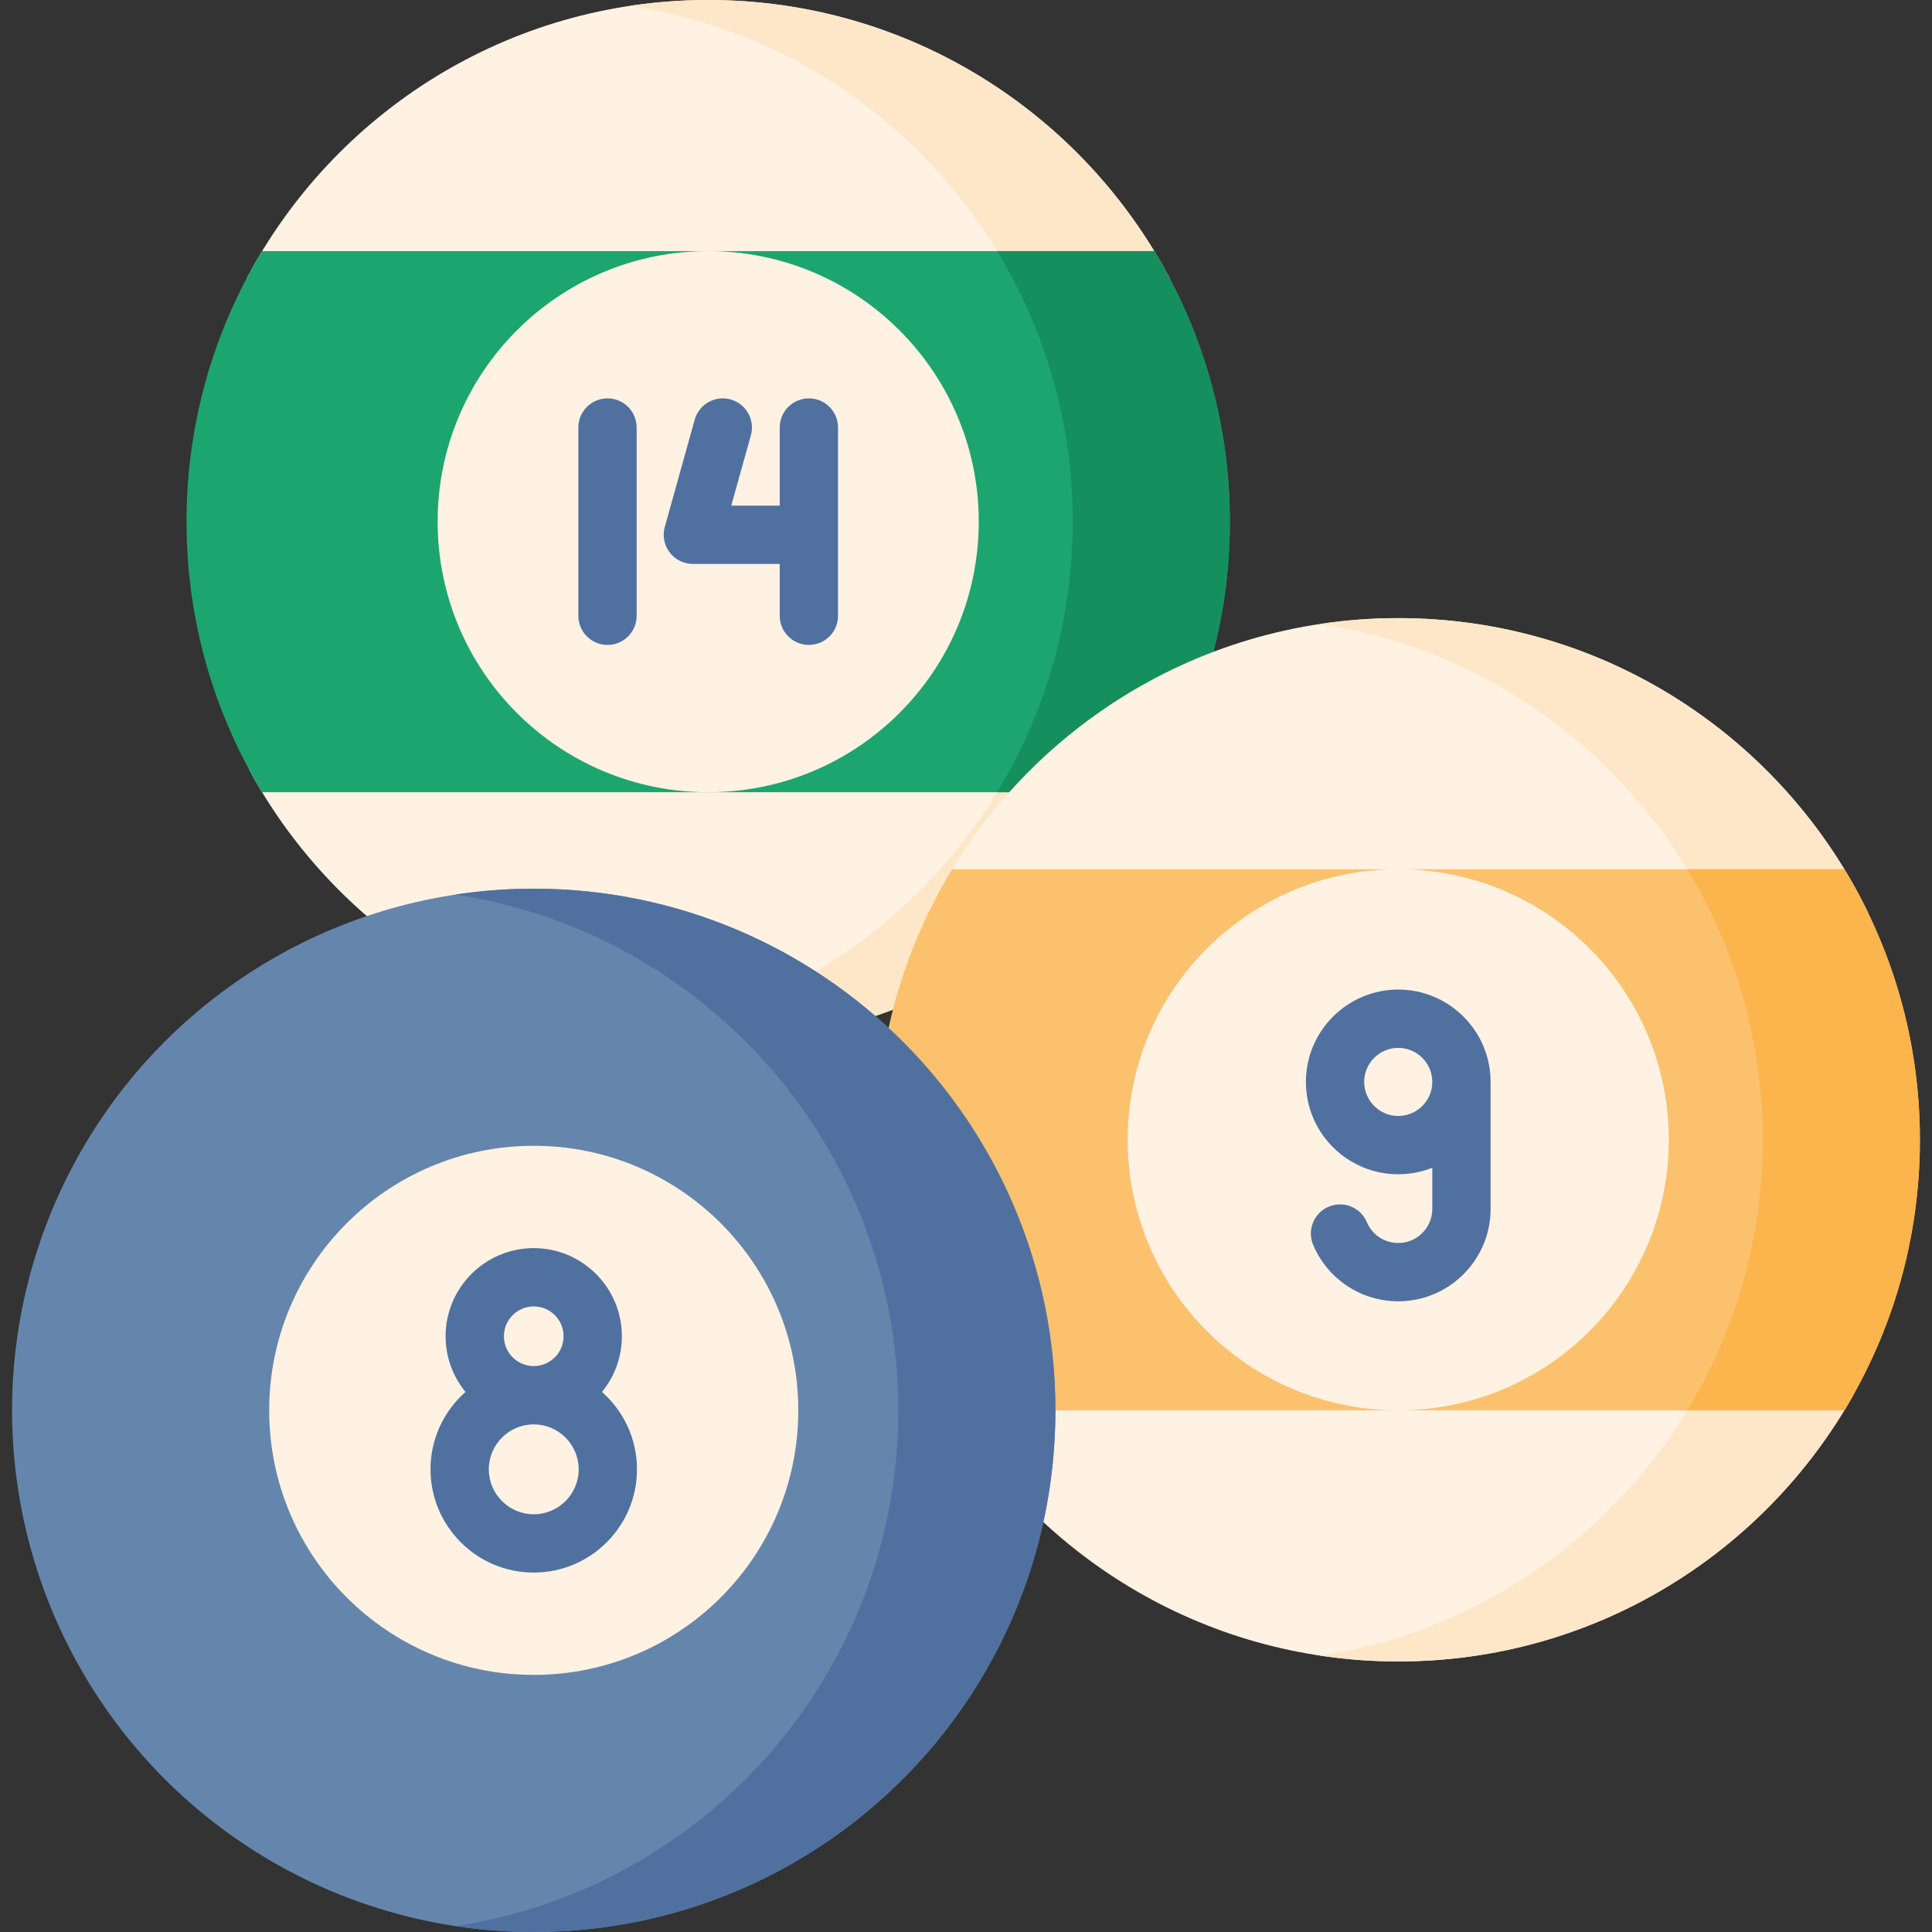 <svg id="Capa_1" enable-background="new 0 0 512 512" height="512" viewBox="0 0 512 512" width="512" xmlns="http://www.w3.org/2000/svg"><rect x="0" y="0" width="512" height="512" fill="#333333" stroke="none"/><g><g><g><g><g><path d="m310.043 73.877c-23.155-43.926-69.259-73.877-122.366-73.877s-99.211 29.951-122.366 73.877z" fill="#fff2e3"/><path d="m66.021 203.958c23.381 43.194 69.091 72.532 121.656 72.532s98.275-29.338 121.656-72.532z" fill="#fff2e3"/><path d="m268.41 73.877h41.631c-23.153-43.926-69.257-73.877-122.362-73.877-7.077 0-14.031.536-20.82 1.566 44.166 6.667 81.48 34.24 101.551 72.311z" fill="#fee7c9"/><path d="m267.699 203.958c-20.236 37.379-57.195 64.378-100.84 70.967 6.789 1.03 13.743 1.566 20.82 1.566 52.562 0 98.271-29.337 121.651-72.532h-41.631z" fill="#fee7c9"/><path d="m325.929 138.24c0 26.259-7.325 50.798-20.027 71.701h-236.446c-12.712-20.902-20.027-45.441-20.027-71.701 0-26.249 7.314-50.788 20.027-71.69h236.447c12.702 20.902 20.026 45.441 20.026 71.69z" fill="#1ca56f"/><path d="m325.929 138.24c0 26.259-7.325 50.798-20.027 71.701h-41.65c12.712-20.902 20.037-45.441 20.037-71.701 0-26.249-7.325-50.788-20.037-71.69h41.65c12.703 20.902 20.027 45.441 20.027 71.69z" fill="#158f5e"/></g></g><g><circle cx="187.677" cy="138.245" fill="#fff2e3" r="71.699"/></g></g><g><g><g><path d="m495.087 241.968c-22.357-46.252-69.72-78.157-124.536-78.157s-102.179 31.905-124.536 78.157z" fill="#fff2e3"/><path d="m249.865 369.515c23.658 42.234 68.834 70.786 120.686 70.786s97.028-28.552 120.686-70.786z" fill="#fff2e3"/><path d="m453.447 241.968h41.642c-22.357-46.255-69.721-78.159-124.542-78.159-7.077 0-14.021.536-20.81 1.566 45.805 6.915 84.239 36.312 103.71 76.593z" fill="#fee7c9"/><path d="m449.6 369.515c-20.429 36.468-56.902 62.733-99.863 69.219 6.789 1.03 13.732 1.566 20.81 1.566 51.856 0 97.033-28.552 120.691-70.784h-41.638z" fill="#fee7c9"/><path d="m508.797 302.059c0 26.249-7.314 50.788-20.027 71.701h-236.437c-12.712-20.913-20.027-45.452-20.027-71.701 0-26.259 7.314-50.798 20.027-71.701h236.437c12.713 20.903 20.027 45.442 20.027 71.701z" fill="#fcc16d"/><path d="m508.797 302.059c0 26.249-7.314 50.788-20.027 71.701h-41.64c12.702-20.902 20.027-45.452 20.027-71.701 0-26.259-7.325-50.798-20.027-71.701h41.64c12.713 20.903 20.027 45.442 20.027 71.701z" fill="#fcb44d"/></g></g><g><circle cx="370.551" cy="302.056" fill="#fff2e3" r="71.699"/></g></g><g><g><circle cx="141.448" cy="373.755" fill="#6586ac" r="138.245"/><path d="m279.695 373.76c0 76.347-61.893 138.24-138.25 138.24-7.077 0-14.031-.536-20.82-1.566 66.478-10.034 117.43-67.405 117.43-136.674 0-69.28-50.953-126.65-117.43-136.684 6.789-1.03 13.743-1.566 20.82-1.566 76.357 0 138.25 61.893 138.25 138.25z" fill="#5071a0"/></g><g><circle cx="141.448" cy="373.755" fill="#fff2e3" r="70.108"/></g></g></g><g fill="#5071a0"><path d="m159.535 368.882c3.292-4.027 5.271-9.167 5.271-14.762 0-12.88-10.478-23.358-23.358-23.358s-23.359 10.478-23.359 23.358c0 5.595 1.979 10.735 5.272 14.762-5.681 5.017-9.274 12.348-9.274 20.505 0 15.087 12.274 27.361 27.361 27.361s27.361-12.274 27.361-27.361c0-8.157-3.593-15.487-9.274-20.505zm-25.993-14.761c0-4.359 3.547-7.905 7.906-7.905s7.905 3.546 7.905 7.905-3.546 7.905-7.905 7.905-7.906-3.546-7.906-7.905zm7.906 47.174c-6.566 0-11.908-5.342-11.908-11.908s5.342-11.908 11.908-11.908 11.908 5.342 11.908 11.908-5.342 11.908-11.908 11.908z"/><path d="m395.026 286.72c0-13.496-10.98-24.476-24.476-24.476s-24.475 10.98-24.475 24.476 10.979 24.476 24.475 24.476c3.186 0 6.229-.618 9.023-1.731v10.917c0 4.975-4.048 9.023-9.023 9.023-3.636 0-6.9-2.164-8.317-5.514-1.663-3.93-6.194-5.77-10.126-4.106-3.93 1.662-5.768 6.196-4.106 10.126 3.841 9.079 12.692 14.946 22.549 14.946 13.496 0 24.476-10.98 24.476-24.476v-32.611c0-.119-.012-.234-.018-.351.007-.233.018-.465.018-.699zm-24.476 9.023c-4.975 0-9.023-4.048-9.023-9.023s4.048-9.023 9.023-9.023 9.023 4.048 9.023 9.023-4.047 9.023-9.023 9.023z"/><path d="m160.992 170.917c4.267 0 7.726-3.459 7.726-7.726v-49.892c0-4.267-3.459-7.726-7.726-7.726s-7.726 3.459-7.726 7.726v49.892c0 4.267 3.459 7.726 7.726 7.726z"/><path d="m214.362 105.572c-4.267 0-7.726 3.459-7.726 7.726v20.699h-12.842l5.196-18.623c1.147-4.11-1.256-8.372-5.366-9.519-4.112-1.147-8.372 1.256-9.519 5.366l-7.932 28.426c-.649 2.327-.173 4.824 1.288 6.748s3.738 3.054 6.154 3.054h23.02v13.74c0 4.267 3.459 7.726 7.726 7.726s7.726-3.459 7.726-7.726v-49.892c.002-4.265-3.458-7.725-7.725-7.725z"/></g></g></svg>